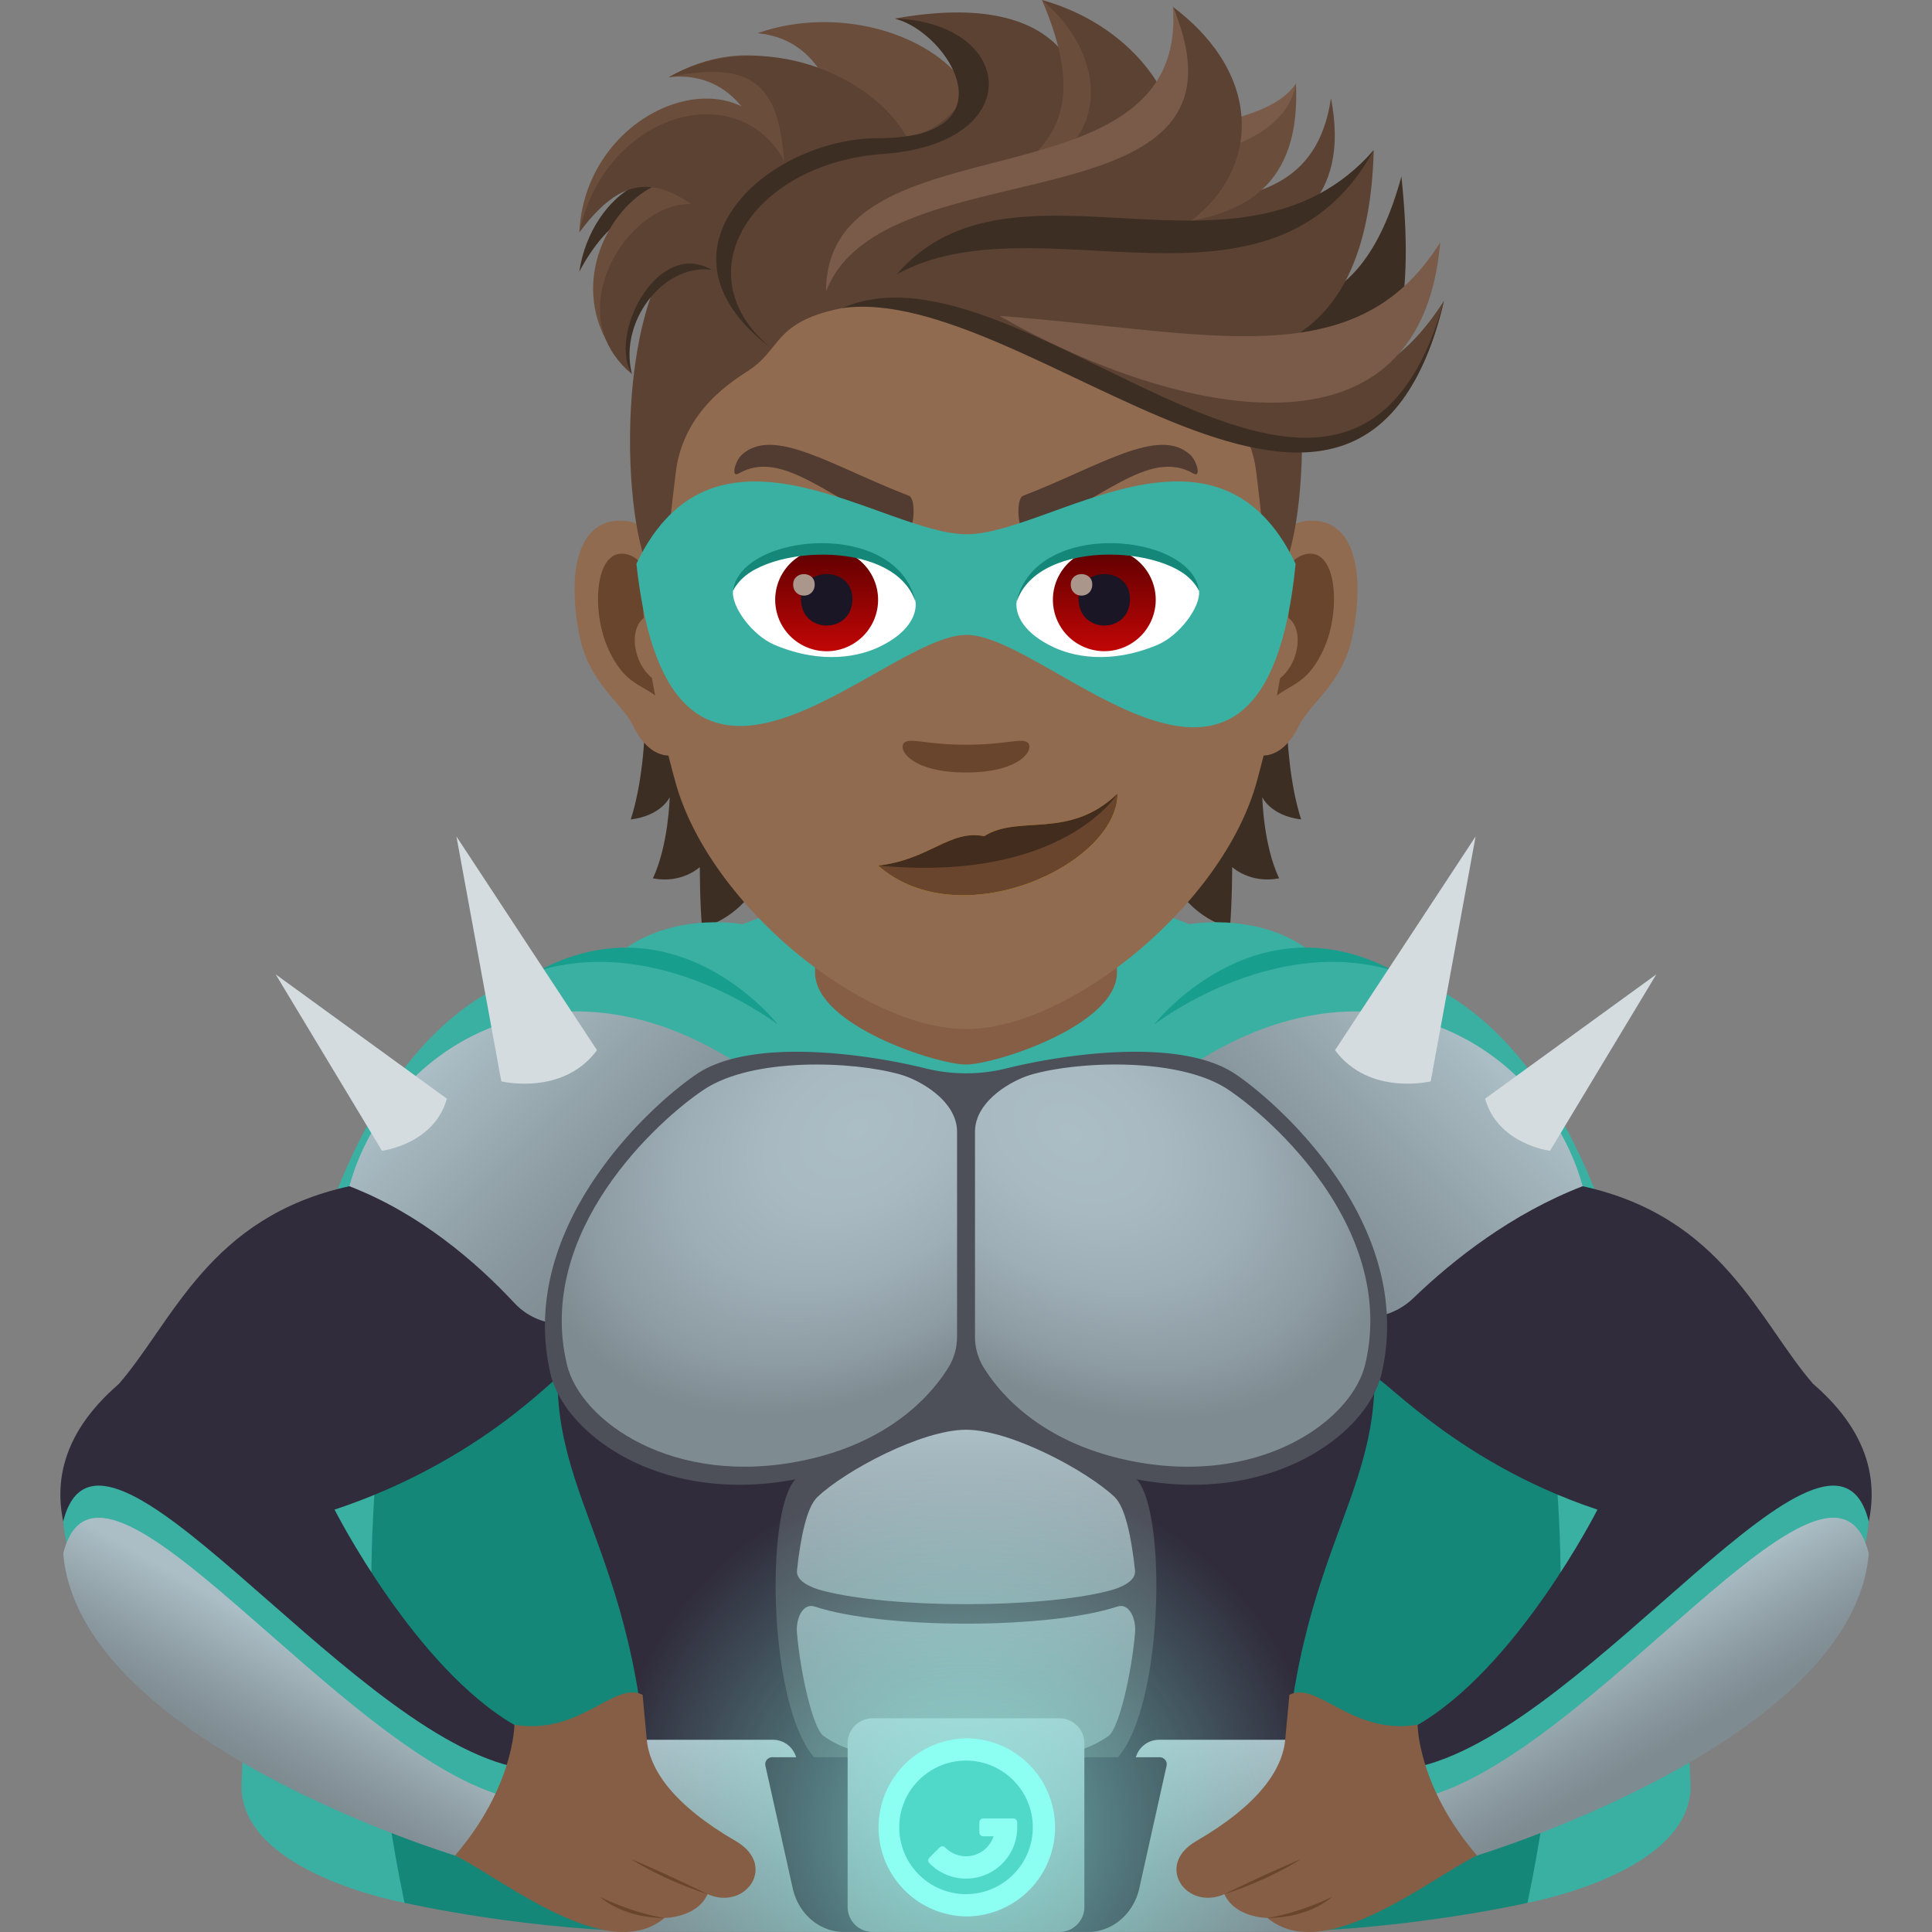 <svg xmlns="http://www.w3.org/2000/svg" xml:space="preserve" style="enable-background:new 0 0 64 64" viewBox="0 0 64 64"><rect x="0" y="0" width="64" height="64" fill="#808080" stroke="none"/><path d="M21.328 21.499s.296 3.375-.433 5.647c1.024-.13 1.29-.738 1.29-.738s-.036 1.58-.557 2.688c.963.188 1.554-.374 1.554-.374s0 1.196.075 2.018c2.804-.853 2.636-4.696 2.636-4.696l-4.565-4.545zm21.774 5.647c-.73-2.277-.433-5.647-.433-5.647l-4.565 4.545s-.168 3.843 2.638 4.696c.075-.822.075-2.018.075-2.018s.592.561 1.556.374c-.526-1.102-.557-2.688-.557-2.688s.26.608 1.286.738z" style="fill:#3d2e24"/><path d="M55.998 59.08c-.564-14.384-3.102-27.165-12.273-27.302-1.755-1.642-4.323-1.162-4.323-1.162-5.023-1.982-9.777-1.982-14.802 0 0 0-2.567-.482-4.325 1.162-9.172.137-11.699 12.917-12.273 27.301-.118 2.956 5.396 3.954 5.396 3.954h37.203s5.513-.996 5.397-3.952z" style="fill:#3ab0a2"/><path d="M48.904 37.71H15.095s-4.931 9.717-1.696 25.323c0 0 4.201.966 8.774.966h19.655c4.572 0 8.773-.965 8.773-.965 3.235-15.607-1.697-25.325-1.697-25.325z" style="fill:#148779"/><path d="M17.846 32.155c4.051-1.22 7.927 1.788 7.927 1.788s-3.295-4.241-7.927-1.788zm20.381 1.788s3.875-3.008 7.927-1.788c-4.632-2.454-7.927 1.788-7.927 1.788z" style="fill:#189e8d"/><path d="M60.065 45.847c-1.803-2.077-2.99-5.534-7.638-6.552H11.573c-4.648 1.018-5.835 4.475-7.638 6.552-7.944 6.857 11.138 15.619 11.138 15.619 4.932-1.152 2.035-4.285 2.035-4.285-3.35-1.895-6.025-7.173-6.025-7.173 4.89-1.623 7.385-4.526 7.385-4.342 0 4.854 3.693 6.814 2.953 18.333H42.58c-.74-11.52 2.953-13.479 2.953-18.333 0-.4 2.495 2.719 7.385 4.342 0 0-2.676 5.278-6.026 7.173 0 0-2.896 3.133 2.035 4.285 0 0 19.082-8.762 11.14-15.619z" style="fill:#302c3b"/><path d="M37.628 48.98c-2.122-2.046-9.134-2.046-11.256 0-1.06 1.02-.923 7.855.729 9.371 1.868 1.715 7.93 1.715 9.798 0 1.652-1.516 1.788-8.35.729-9.371z" style="fill:#4d4f59"/><path d="M27 32.22c0 1.747 4.042 3.044 5 3.044.959 0 5-1.297 5-3.045v-2.902H27v2.902z" style="fill:#855e45"/><linearGradient id="a" x1="15.185" x2="21.898" y1="34.448" y2="41.161" gradientUnits="userSpaceOnUse"><stop offset="0" style="stop-color:#abbdc5"/><stop offset=".086" style="stop-color:#a6b8bf"/><stop offset=".662" style="stop-color:#89979e"/><stop offset=".976" style="stop-color:#7e8b91"/></linearGradient><path d="M11.573 39.295c2.32.897 4.178 2.487 5.463 3.865 1.052 1.13 2.915.838 3.611-.54l3.748-7.42c-6.208-3.948-11.607-.348-12.822 4.095z" style="fill:url(#a)"/><path d="m12.653 38.121-3.521-5.844 5.672 4.118c-.426 1.514-2.15 1.726-2.15 1.726zm3.954-2.299-1.487-8.113 4.656 7.08c-1.131 1.529-3.17 1.032-3.17 1.032z" style="fill:#d4dce0"/><linearGradient id="b" x1="-1292.458" x2="-1299.122" y1="41.184" y2="34.52" gradientTransform="matrix(-1 0 0 1 -1250.379 0)" gradientUnits="userSpaceOnUse"><stop offset=".024" style="stop-color:#7e8b91"/><stop offset=".338" style="stop-color:#89979e"/><stop offset=".913" style="stop-color:#a6b8bf"/><stop offset="1" style="stop-color:#abbdc5"/></linearGradient><path d="M52.426 39.295c-2.344.906-4.268 2.42-5.606 3.706-1.093 1.053-2.885.77-3.569-.584L39.605 35.2c6.21-3.947 11.607-.347 12.822 4.096z" style="fill:url(#b)"/><path d="m51.346 38.121 3.522-5.844-5.672 4.118c.426 1.514 2.15 1.726 2.15 1.726zm-3.952-2.299 1.487-8.113-4.656 7.08c1.131 1.529 3.17 1.032 3.17 1.032z" style="fill:#d4dce0"/><path d="M40.935 35.588c-1.824-1.24-5.7-.666-7.586-.198-.886.22-1.81.22-2.696 0-1.886-.468-5.762-1.042-7.586.198-1.622 1.103-5.953 5.112-4.832 9.913.478 2.046 3.768 4.444 8.367 3.453a9.446 9.446 0 0 0 1.893-.614 8.648 8.648 0 0 1 7.012 0c.548.247 1.176.46 1.894.614 4.598.991 7.888-1.407 8.366-3.453 1.121-4.801-3.21-8.81-4.832-9.913z" style="fill:#4d4f59"/><radialGradient id="c" cx="-1291.703" cy="38.192" r="11.018" gradientTransform="matrix(-.816 -.664 -.532 .548 -998.238 -841.09)" gradientUnits="userSpaceOnUse"><stop offset="0" style="stop-color:#abbdc5"/><stop offset=".282" style="stop-color:#a8b9c1"/><stop offset=".555" style="stop-color:#9eaeb6"/><stop offset=".824" style="stop-color:#8d9ba2"/><stop offset="1" style="stop-color:#7e8b91"/></radialGradient><path d="M40.685 36.095c1.523 1.014 5.59 4.696 4.537 9.107-.449 1.88-3.537 4.083-7.855 3.173-2.926-.617-4.272-2.243-4.793-3.093a1.923 1.923 0 0 1-.276-1.01v-6.78c0-1.025 1.23-1.715 1.886-1.9 1.564-.443 4.878-.578 6.502.503z" style="fill:url(#c)"/><linearGradient id="d" x1="32" x2="32" y1="57.297" y2="47.362" gradientUnits="userSpaceOnUse"><stop offset=".024" style="stop-color:#7e8b91"/><stop offset=".338" style="stop-color:#89979e"/><stop offset=".913" style="stop-color:#a6b8bf"/><stop offset="1" style="stop-color:#abbdc5"/></linearGradient><path d="M36.744 52.695c.399-.103.893-.32.855-.673-.119-1.102-.324-2.099-.679-2.434-.927-.877-3.453-2.226-4.918-2.226-1.467 0-3.995 1.349-4.922 2.226-.355.335-.56 1.332-.679 2.434-.038.352.456.57.855.673 2.291.594 7.197.594 9.488 0z" style="fill:url(#d)"/><linearGradient id="e" x1="317.364" x2="317.364" y1="-582.311" y2="-591.426" gradientTransform="rotate(180 174.682 -266.462)" gradientUnits="userSpaceOnUse"><stop offset="0" style="stop-color:#abbdc5"/><stop offset=".086" style="stop-color:#a6b8bf"/><stop offset=".662" style="stop-color:#89979e"/><stop offset=".976" style="stop-color:#7e8b91"/></linearGradient><path d="M26.988 53.22c-.4-.131-.627.408-.589.855.119 1.4.535 3.17.876 3.426 1.782 1.334 7.669 1.334 9.45 0 .34-.255.757-2.026.876-3.426.038-.447-.19-.986-.589-.855-2.292.755-7.732.755-10.024 0z" style="fill:url(#e)"/><radialGradient id="f" cx="-1555.899" cy="38.192" r="11.018" gradientTransform="matrix(.816 -.664 .532 .548 1277.694 -1016.649)" gradientUnits="userSpaceOnUse"><stop offset="0" style="stop-color:#abbdc5"/><stop offset=".282" style="stop-color:#a8b9c1"/><stop offset=".555" style="stop-color:#9eaeb6"/><stop offset=".824" style="stop-color:#8d9ba2"/><stop offset="1" style="stop-color:#7e8b91"/></radialGradient><path d="M23.317 36.095c-1.523 1.014-5.59 4.696-4.537 9.107.449 1.88 3.537 4.083 7.855 3.173 2.926-.617 4.273-2.244 4.793-3.093.188-.307.276-.657.276-1.01v-6.78c0-1.025-1.23-1.715-1.886-1.9-1.564-.443-4.878-.578-6.501.503z" style="fill:url(#f)"/><linearGradient id="g" x1="24.683" x2="24.683" y1="63.999" y2="57.633" gradientUnits="userSpaceOnUse"><stop offset=".024" style="stop-color:#7e8b91"/><stop offset=".338" style="stop-color:#89979e"/><stop offset=".913" style="stop-color:#a6b8bf"/><stop offset="1" style="stop-color:#abbdc5"/></linearGradient><path d="M20.656 57.633v6.366h8.054l-2.366-5.868a.795.795 0 0 0-.738-.498h-4.95z" style="fill:url(#g)"/><linearGradient id="h" x1="294.413" x2="294.413" y1="63.999" y2="57.633" gradientTransform="matrix(-1 0 0 1 333.73 0)" gradientUnits="userSpaceOnUse"><stop offset=".024" style="stop-color:#7e8b91"/><stop offset=".338" style="stop-color:#89979e"/><stop offset=".913" style="stop-color:#a6b8bf"/><stop offset="1" style="stop-color:#abbdc5"/></linearGradient><path d="M43.344 57.633v6.366H35.29l2.366-5.868a.795.795 0 0 1 .738-.498h4.95z" style="fill:url(#h)"/><path d="M25.583 58.21a.233.233 0 0 0-.227.285l.904 4.057c.189.85.891 1.447 1.699 1.447h8.082c.808 0 1.51-.598 1.7-1.447l.903-4.057a.233.233 0 0 0-.227-.284H25.583z" style="fill:#302c3b"/><linearGradient id="i" x1="32" x2="32" y1="63.999" y2="56.92" gradientUnits="userSpaceOnUse"><stop offset=".024" style="stop-color:#7e8b91"/><stop offset=".338" style="stop-color:#89979e"/><stop offset=".913" style="stop-color:#a6b8bf"/><stop offset="1" style="stop-color:#abbdc5"/></linearGradient><path d="M28.079 57.748v5.423c0 .458.37.828.828.828h6.186c.457 0 .828-.37.828-.828V57.75a.828.828 0 0 0-.828-.829h-6.186a.828.828 0 0 0-.828.828z" style="fill:url(#i)"/><radialGradient id="j" cx="32" cy="60.534" r="11.947" gradientUnits="userSpaceOnUse"><stop offset=".205" style="stop-color:#8ffff2;stop-opacity:.5"/><stop offset=".255" style="stop-color:#8ffff2;stop-opacity:.469"/><stop offset="1" style="stop-color:#8ffff2;stop-opacity:0"/></radialGradient><path d="M43.947 60.535c0-6.597-5.35-11.948-11.947-11.948-6.594 0-11.947 5.35-11.947 11.948 0 1.206.182 2.368.515 3.465h22.864a11.91 11.91 0 0 0 .515-3.465z" style="fill:url(#j)"/><path d="M32.002 58.014a2.52 2.52 0 1 0 .001 5.042 2.52 2.52 0 0 0-.001-5.041z" style="fill:#50d9c9"/><path d="M32 58.322c1.22 0 2.213.993 2.213 2.212 0 1.22-.993 2.212-2.213 2.212a2.216 2.216 0 0 1-2.212-2.212c0-1.22.993-2.212 2.212-2.212zm0-.737a2.95 2.95 0 0 0 0 5.899 2.95 2.95 0 0 0 0-5.9z" style="fill:#8cfff2"/><path d="M32.59 60.83c-.098 0-.148-.05-.148-.148v-.295c0-.1.05-.148.148-.148h.958c.1 0 .149.049.149.148v.147a1.696 1.696 0 0 1-2.896 1.2c-.07-.07-.07-.138 0-.209l.314-.313c.07-.069.139-.069.208 0a.96.96 0 0 0 1.59-.383h-.323z" style="fill:#8cfff2"/><path d="M61.905 50.398c-.516 6.238-12.979 11.068-12.979 11.068s-1.597-.244-1.872-2.955c5.69-1.375 13.634-12.977 14.851-8.113zm-59.81 0c.515 6.238 12.978 11.068 12.978 11.068s1.6-.244 1.873-2.955c-5.69-1.375-13.634-12.977-14.851-8.113z" style="fill:#3ab0a2"/><linearGradient id="k" x1="-23.744" x2="-25.891" y1="54.119" y2="57.837" gradientTransform="matrix(-1 0 0 1 29.776 0)" gradientUnits="userSpaceOnUse"><stop offset="0" style="stop-color:#abbdc5"/><stop offset=".086" style="stop-color:#a6b8bf"/><stop offset=".662" style="stop-color:#89979e"/><stop offset=".976" style="stop-color:#7e8b91"/></linearGradient><path d="M61.905 51.46c-.516 6.239-12.979 10.006-12.979 10.006s-1.597.818-1.872-1.893c5.69-1.374 13.634-12.976 14.851-8.113z" style="fill:url(#k)"/><linearGradient id="l" x1="8.025" x2="10.172" y1="58.37" y2="54.651" gradientUnits="userSpaceOnUse"><stop offset=".024" style="stop-color:#7e8b91"/><stop offset=".338" style="stop-color:#89979e"/><stop offset=".913" style="stop-color:#a6b8bf"/><stop offset="1" style="stop-color:#abbdc5"/></linearGradient><path d="M2.095 51.46c.515 6.24 12.978 10.006 12.978 10.006s1.6.818 1.873-1.893C11.256 58.2 3.312 46.598 2.095 51.46z" style="fill:url(#l)"/><path d="M17.04 57.134c2.182.361 3.304-1.461 4.247-.992l.139 1.49c.093.983.862 2.145 2.952 3.36 1.377.796.33 2.312-.937 1.755-.358.787-1.426.787-1.426.787-1.88 1.575-5.35-1.285-6.94-2.07 1.96-2.283 1.965-4.33 1.965-4.33z" style="fill:#855e45"/><path d="M20.898 61.581s1.005.668 2.543 1.166c-1.393-.687-2.543-1.166-2.543-1.166zm-1.026 1.254s.733.7 2.143.7c-1.117-.176-2.143-.7-2.143-.7z" style="fill:#69452d"/><path d="M46.96 57.134c-2.182.361-3.304-1.461-4.247-.992l-.139 1.49c-.093.983-.862 2.145-2.952 3.36-1.377.796-.33 2.312.938 1.755.357.787 1.425.787 1.425.787 1.88 1.575 5.35-1.285 6.94-2.07-1.96-2.283-1.965-4.33-1.965-4.33z" style="fill:#855e45"/><path d="M43.102 61.581s-1.005.668-2.542 1.166c1.392-.687 2.542-1.166 2.542-1.166zm1.026 1.254s-.733.7-2.143.7c1.117-.176 2.143-.7 2.143-.7z" style="fill:#69452d"/><path d="M43.225 17.262c-1.738.211-2.992 6.028-1.9 7.564.152.214 1.048.556 1.712-.798.368-.75 1.428-1.377 1.756-2.925.422-1.982.16-4.05-1.568-3.84zm-22.445 0c1.735.211 2.99 6.028 1.898 7.564-.155.214-1.05.556-1.713-.798-.368-.75-1.428-1.377-1.758-2.925-.42-1.982-.158-4.05 1.572-3.84z" style="fill:#916b50"/><path d="M43.176 18.378c-.453.142-.947.834-1.215 1.98 1.584-.34 1.188 2.3-.19 2.349.014.265.032.539.065.827.662-.965 1.336-.578 2.004-2.011.602-1.293.46-3.498-.664-3.145zM22.04 20.355c-.269-1.145-.76-1.836-1.214-1.978-1.123-.352-1.268 1.853-.664 3.146.666 1.433 1.34 1.046 2.006 2.01.031-.289.05-.562.06-.828-1.361-.064-1.752-2.671-.187-2.35z" style="fill:#69452d"/><path d="M32 6.076c-7.527 0-11.154 6.13-10.701 14.013.093 1.585.535 3.871 1.078 5.83 1.129 4.071 6.215 8.17 9.623 8.17 3.408 0 8.494-4.099 9.625-8.17.543-1.959.985-4.245 1.079-5.83C43.154 12.207 39.53 6.076 32 6.076z" style="fill:#916b50"/><path d="M34.031 24.59c-.214-.15-.718.08-2.03.08-1.312 0-1.817-.23-2.032-.08-.258.182.152 1 2.031 1 1.879 0 2.291-.818 2.031-1z" style="fill:#69452d"/><path d="M41.614 8.187C39.966 5.957 36.95 4.224 32 4.224c-4.951 0-7.965 1.732-9.613 3.963-2.332 3.156-1.54 11.055-.502 11.055.164 0 .187-1.061.502-3.606.256-2.072 1.947-3.052 2.435-3.378 1.495-.995.41-2.339 7.178-2.339 6.771 0 5.683 1.344 7.178 2.34.49.325 2.18 1.305 2.437 3.377.315 2.545.336 3.606.502 3.606 1.037 0 1.83-7.9-.502-11.055z" style="fill:#5c4233"/><path d="M19.19 8.999c.902-1.698 2.248-2.736 4.077-1.923-.927-2.349-3.681-.766-4.077 1.923zm1.745 3.394c-.481-1.861 1.258-3.918 2.941-3.386-1.836-1.734-4.465 1.136-2.94 3.386z" style="fill:#3d2e24"/><path d="M25.09 1.099c2.862.271 3.398 3.995 2.583 8.365C37.34 4.682 30.338-.742 25.09 1.1z" style="fill:#6b4d3c"/><path d="M44.09 3.256c-.875 5.884-8.542 1.405-10.98 6.32 3.043-1.29 12.294.435 10.98-6.32z" style="fill:#5c4233"/><path d="M29.65.615c4.758 1.51 1.369 4.469-1.008 4.12 4.068 11.05 13.447-6.367 1.009-4.12z" style="fill:#5c4233"/><path d="M22.157 2.556c2.86-.298 3.865 3.032 3.928 7.476 6.266-3.496 1.278-10.454-3.928-7.476z" style="fill:#6b4d3c"/><path d="M20.935 12.393c-1.902-2.929 1.426-6.612 3.238-3.524-.078-6.556-7.422-.534-3.238 3.524z" style="fill:#6b4d3c"/><path d="M19.19 7.7c1.08-3.321 5.077-4.162 6.89-1.075 0-5.438-6.657-3.687-6.89 1.075z" style="fill:#6b4d3c"/><path d="M22.157 2.556c4.373-.907 3.798 1.778 3.928 7.476 9.484-3.271 1.278-10.454-3.928-7.476z" style="fill:#5c4233"/><path d="M42.932 2.762c-.878 2.277-8.53.484-10.581 5.573 2.918-1.905 10.9 1.3 10.58-5.573z" style="fill:#6b4d3c"/><path d="M42.932 2.762c-1.353 2.03-7.018 1.022-10.785 4.644 2.94-2.15 10.211-1.349 10.785-4.644z" style="fill:#7a5b49"/><path d="M20.935 12.393c-1.021-1.624 1.91-6.447 4.155-1.466-.336-8.636-7.958-1.664-4.155 1.466z" style="fill:#5c4233"/><path d="M19.19 7.7c1.724-2.3 3.313-2.39 7.006 2.701 2.036-8.507-5.84-8.139-7.006-2.701zM34.517 0c2.187 3.257.74 5.412-2.844 6.76 9.735 2.902 8.72-5.12 2.844-6.76z" style="fill:#5c4233"/><path d="M38.853.224c1.172 2.625-2.377 6.082-6.581 7.524 7.226 2.809 11.886-3.524 6.58-7.524z" style="fill:#5c4233"/><path d="M46.423 5.848C43.57 16.307 34.47 3.694 29.087 9.464c4.628-.955 19.076 12.628 17.336-3.616z" style="fill:#3d2e24"/><path d="M45.507 4.973c-7.034 8.25-13.615-3.104-18.395 4.832 4.629-.955 18.061 7.898 18.395-4.832z" style="fill:#5c4233"/><path d="M47.835 9.962c-5.078 7.943-11.035-5.074-17.189.21 4.307.514 14.736 10.468 17.189-.21z" style="fill:#5c4233"/><path d="M45.507 4.973c-4.401 5.03-11.966-.36-15.803 4.118C34.36 6.5 42.11 11.16 45.507 4.973z" style="fill:#3d2e24"/><path d="M34.517 0c1.385 3.257.858 5.13-2.517 6.417C37.338 5.556 36.73 1.81 34.517 0z" style="fill:#6b4d3c"/><path d="M29.65.615c1.82.494 3.906 3.963-.563 3.963-3.634 0-7.824 3.698-3.568 6.938-2.955-2.5-.539-6.115 3.748-6.418 4.774-.338 4.398-4.336.384-4.483z" style="fill:#3d2e24"/><path d="M47.709 8.03c-2.792 4.47-7.632 2.96-14.598 2.435 5.335 3.072 13.93 5.405 14.598-2.434zM38.853.224c.517 6.838-11.49 3.529-11.49 9.437 1.86-4.957 14.67-1.88 11.49-9.437z" style="fill:#7a5b49"/><path d="M47.835 9.962c-3.172 11.306-13.912-2.4-19.936.243 6.243-.861 17.18 11.357 19.936-.243z" style="fill:#3d2e24"/><path d="M39.426 15.063c-1.049-.954-2.993.382-5.534 1.36-.264.102-.167 1.288.097 1.185 2.449-.952 4.05-2.786 5.547-1.921.26.15.118-.417-.11-.624zm-14.851 0c1.05-.954 2.993.382 5.534 1.36.264.102.167 1.288-.097 1.185-2.448-.952-4.049-2.786-5.547-1.921-.26.15-.118-.417.11-.624z" style="fill:#523c31"/><path d="M37.021 26.286c0 2.352-5.215 4.774-7.933 2.387 6.095.112 7.933-2.387 7.933-2.387z" style="fill:#e6a400"/><path d="M32.603 27.7c-1.144-.228-1.812.782-3.515.973 6.14.574 7.933-2.386 7.933-2.386-1.61 1.554-3.277.679-4.418 1.414z" style="fill:#d99025"/><path d="M37.021 26.286c0 2.352-5.215 4.774-7.933 2.387 6.095.112 7.933-2.387 7.933-2.387z" style="fill:#69452d"/><path d="M32.603 27.7c-1.144-.228-1.812.782-3.515.973 6.14.574 7.933-2.386 7.933-2.386-1.61 1.554-3.277.679-4.418 1.414z" style="fill:#422c1d"/><path d="M32.02 17.698c-2.747.002-8.315-4.523-10.938.977 1.142 10.52 8.134 2.352 10.937 2.356 2.797.003 9.854 8.26 10.9-2.356-2.622-5.502-8.161-.978-10.9-.977z" style="fill:#3ab0a2"/><path d="M30.328 19.904c.062.496-.274 1.087-1.211 1.53-.594.282-1.834.612-3.46-.073-.728-.307-1.438-1.262-1.374-1.793.883-1.66 5.219-1.905 6.045.335z" style="fill:#fff"/><linearGradient id="m" x1="-424.255" x2="-424.255" y1="478.981" y2="479.5" gradientTransform="matrix(6.57 0 0 -6.57 2814.782 3168.527)" gradientUnits="userSpaceOnUse"><stop offset="0" style="stop-color:#c20606"/><stop offset="1" style="stop-color:#5e0000"/></linearGradient><path d="M27.383 18.165a1.704 1.704 0 1 1 .002 3.408 1.704 1.704 0 0 1-.003-3.408z" style="fill:url(#m)"/><path d="M26.531 19.837c0 1.18 1.707 1.18 1.707 0 0-1.093-1.707-1.093-1.707 0z" style="fill:#1a1626"/><path d="M26.275 19.36c0 .495.713.495.713 0 0-.456-.713-.456-.713 0z" style="fill:#ab968c"/><path d="M30.336 19.968c-.692-2.225-5.41-1.896-6.053-.4.24-1.915 5.463-2.42 6.053.4z" style="fill:#148779"/><path d="M33.677 19.904c-.064.496.274 1.087 1.211 1.53.594.282 1.83.612 3.457-.073.727-.307 1.438-1.262 1.373-1.793-.878-1.66-5.216-1.905-6.04.335z" style="fill:#fff"/><linearGradient id="n" x1="-425.554" x2="-425.554" y1="478.981" y2="479.5" gradientTransform="matrix(6.57 0 0 -6.57 2832.512 3168.527)" gradientUnits="userSpaceOnUse"><stop offset="0" style="stop-color:#c20606"/><stop offset="1" style="stop-color:#5e0000"/></linearGradient><path d="M36.582 18.165a1.703 1.703 0 1 1 0 3.406 1.703 1.703 0 0 1 0-3.406z" style="fill:url(#n)"/><path d="M35.728 19.837c0 1.18 1.705 1.18 1.705 0 0-1.093-1.705-1.093-1.705 0z" style="fill:#1a1626"/><path d="M35.47 19.36c0 .495.713.495.713 0 0-.456-.713-.456-.713 0z" style="fill:#ab968c"/><path d="M33.668 19.968c.693-2.22 5.404-1.904 6.05-.4-.24-1.915-5.46-2.42-6.05.4z" style="fill:#148779"/></svg>